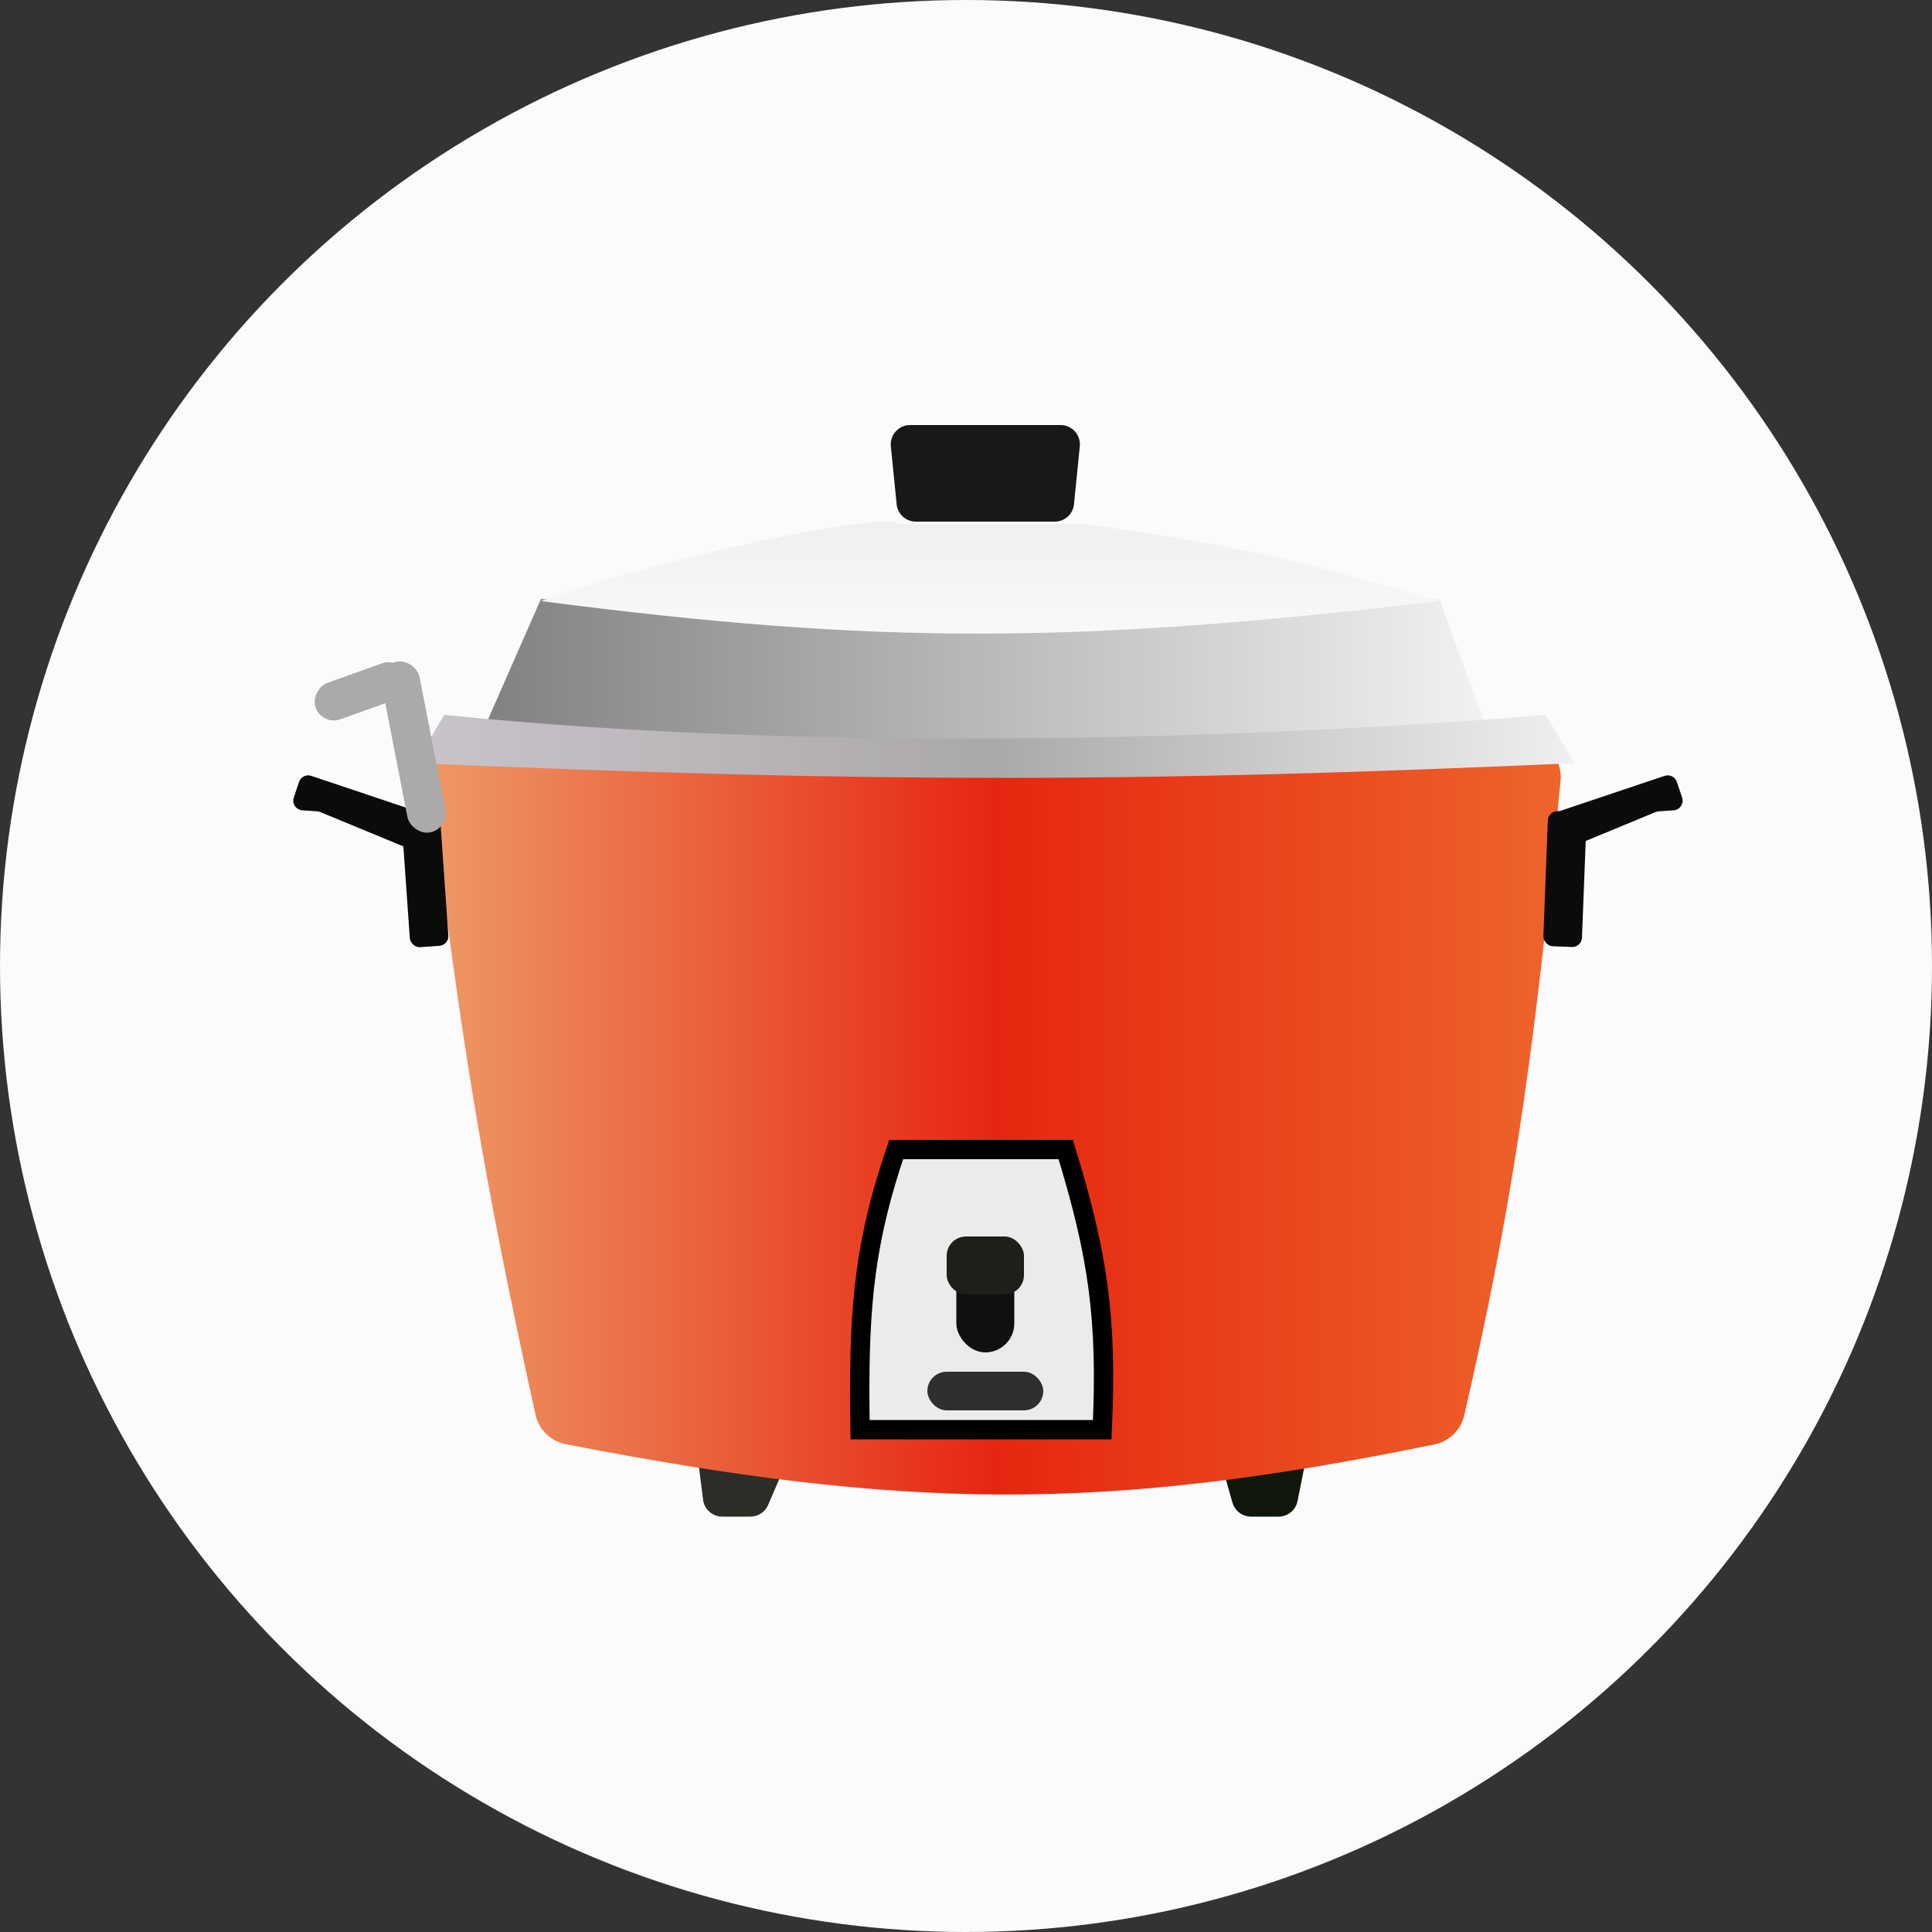 <svg width="100" height="100" viewBox="0 0 100 100" fill="none" xmlns="http://www.w3.org/2000/svg">
<rect x="0" y="0" width="100" height="100" fill="#333333" stroke="none"/>
<circle cx="50" cy="50" r="50" fill="#FBFBFB"/>
<path d="M28 31C47.387 32.456 56.331 32.315 74.5 31L77 37.833C56.485 39.199 45.107 39.218 25 37.833L28 31Z" fill="url(#paint0_linear_570_864)"/>
<path d="M63.271 75.949C63.121 75.423 63.421 74.874 63.945 74.716L66.405 73.978C67.128 73.761 67.821 74.392 67.673 75.132L67.16 77.696C67.067 78.163 66.657 78.5 66.18 78.5H64.754C64.308 78.5 63.915 78.204 63.792 77.775L63.271 75.949Z" fill="#10170B"/>
<path d="M36.155 75.744C36.076 75.107 36.608 74.561 37.247 74.625L39.643 74.864C40.315 74.932 40.729 75.632 40.463 76.253L39.76 77.894C39.602 78.262 39.24 78.5 38.84 78.5H37.383C36.878 78.5 36.453 78.124 36.39 77.624L36.155 75.744Z" fill="#2C2D26"/>
<path d="M22.269 40.407C22.127 39.16 23.16 38.092 24.412 38.188C47.363 39.947 59.979 39.96 78.587 38.231C79.837 38.114 80.893 39.166 80.774 40.416C79.362 55.251 78.163 62.953 75.788 73.262C75.614 74.017 75.011 74.604 74.252 74.761C57.05 78.3 46.778 78.145 29.284 74.752C28.506 74.601 27.888 74.001 27.718 73.227C25.04 61.074 23.739 53.321 22.269 40.407Z" fill="url(#paint1_linear_570_864)"/>
<path d="M55.16 59.5C56.844 64.965 57.313 68.253 57.051 74H44.518L44.504 72.874C44.455 67.398 44.808 64.136 46.385 59.5H55.16Z" fill="#EDEAEB" stroke="black"/>
<rect x="49.5" y="65" width="3" height="5" rx="1.5" fill="#10110E"/>
<rect x="49" y="64" width="4" height="3" rx="1" fill="#1E1F1A"/>
<rect x="48" y="71" width="6" height="2" rx="1" fill="#302E2F"/>
<path d="M23 37C50.031 39.764 80 37 80 37L81.5 39.5C59.018 40.496 45.784 40.541 21.5 39.5L23 37Z" fill="url(#paint2_linear_570_864)"/>
<path d="M46.5 27.111H56C64.569 28.241 68.12 29.278 74.5 31.111C55.745 33.322 45.542 33.392 28 31.111C34.461 28.783 45.851 26.461 46.5 27.111Z" fill="url(#paint3_linear_570_864)"/>
<path d="M46.11 23.099C46.051 22.511 46.513 22 47.105 22H54.895C55.486 22 55.949 22.511 55.89 23.099L55.59 26.099C55.539 26.611 55.108 27 54.595 27H47.405C46.891 27 46.461 26.611 46.41 26.099L46.11 23.099Z" fill="#181818"/>
<rect x="20.757" y="42.078" width="2" height="7" rx="0.5" transform="rotate(-4.011 20.757 42.078)" fill="#0B0B0A"/>
<path d="M15.645 41.941C15.319 41.918 15.102 41.593 15.206 41.283L15.477 40.474C15.565 40.212 15.848 40.071 16.11 40.159L21.799 42.067C22.06 42.155 22.201 42.438 22.114 42.7L21.807 43.615C21.715 43.889 21.409 44.029 21.142 43.918L16.575 42.031C16.525 42.011 16.472 41.998 16.419 41.994L15.645 41.941Z" fill="#0B0B0A"/>
<path d="M86.627 41.941C86.954 41.918 87.171 41.593 87.067 41.283L86.795 40.474C86.708 40.212 86.424 40.071 86.162 40.159L80.474 42.067C80.212 42.155 80.071 42.438 80.159 42.7L80.466 43.615C80.558 43.889 80.863 44.029 81.131 43.918L85.698 42.031C85.747 42.011 85.8 41.998 85.854 41.995L86.627 41.941Z" fill="#0B0B0A"/>
<rect x="80.135" y="41.964" width="2" height="7" rx="0.5" transform="rotate(2.212 80.135 41.964)" fill="#0B0B0A"/>
<rect x="19.561" y="34.441" width="2" height="9" rx="1" transform="rotate(-11.016 19.561 34.441)" fill="#AAAAAA"/>
<rect x="16.673" y="37.567" width="2" height="5" rx="1" transform="rotate(-109.676 16.673 37.567)" fill="#AAAAAA"/>
<defs>
<linearGradient id="paint0_linear_570_864" x1="25" y1="35.365" x2="77" y2="35.365" gradientUnits="userSpaceOnUse">
<stop stop-color="#818181"/>
<stop offset="1" stop-color="#F2F2F2"/>
</linearGradient>
<linearGradient id="paint1_linear_570_864" x1="81" y1="57.678" x2="22" y2="57.678" gradientUnits="userSpaceOnUse">
<stop stop-color="#ED652C"/>
<stop offset="0.5" stop-color="#E62610"/>
<stop offset="1" stop-color="#EE9A66"/>
</linearGradient>
<linearGradient id="paint2_linear_570_864" x1="21.5" y1="38.632" x2="81.5" y2="38.632" gradientUnits="userSpaceOnUse">
<stop stop-color="#C8C4CA"/>
<stop offset="0.5" stop-color="#ABA8A9"/>
<stop offset="1" stop-color="#F0F0F0"/>
</linearGradient>
<linearGradient id="paint3_linear_570_864" x1="51.25" y1="32.795" x2="51.25" y2="27" gradientUnits="userSpaceOnUse">
<stop stop-color="#F9F9F9"/>
<stop offset="1" stop-color="#F0F0F0"/>
</linearGradient>
</defs>
</svg>
